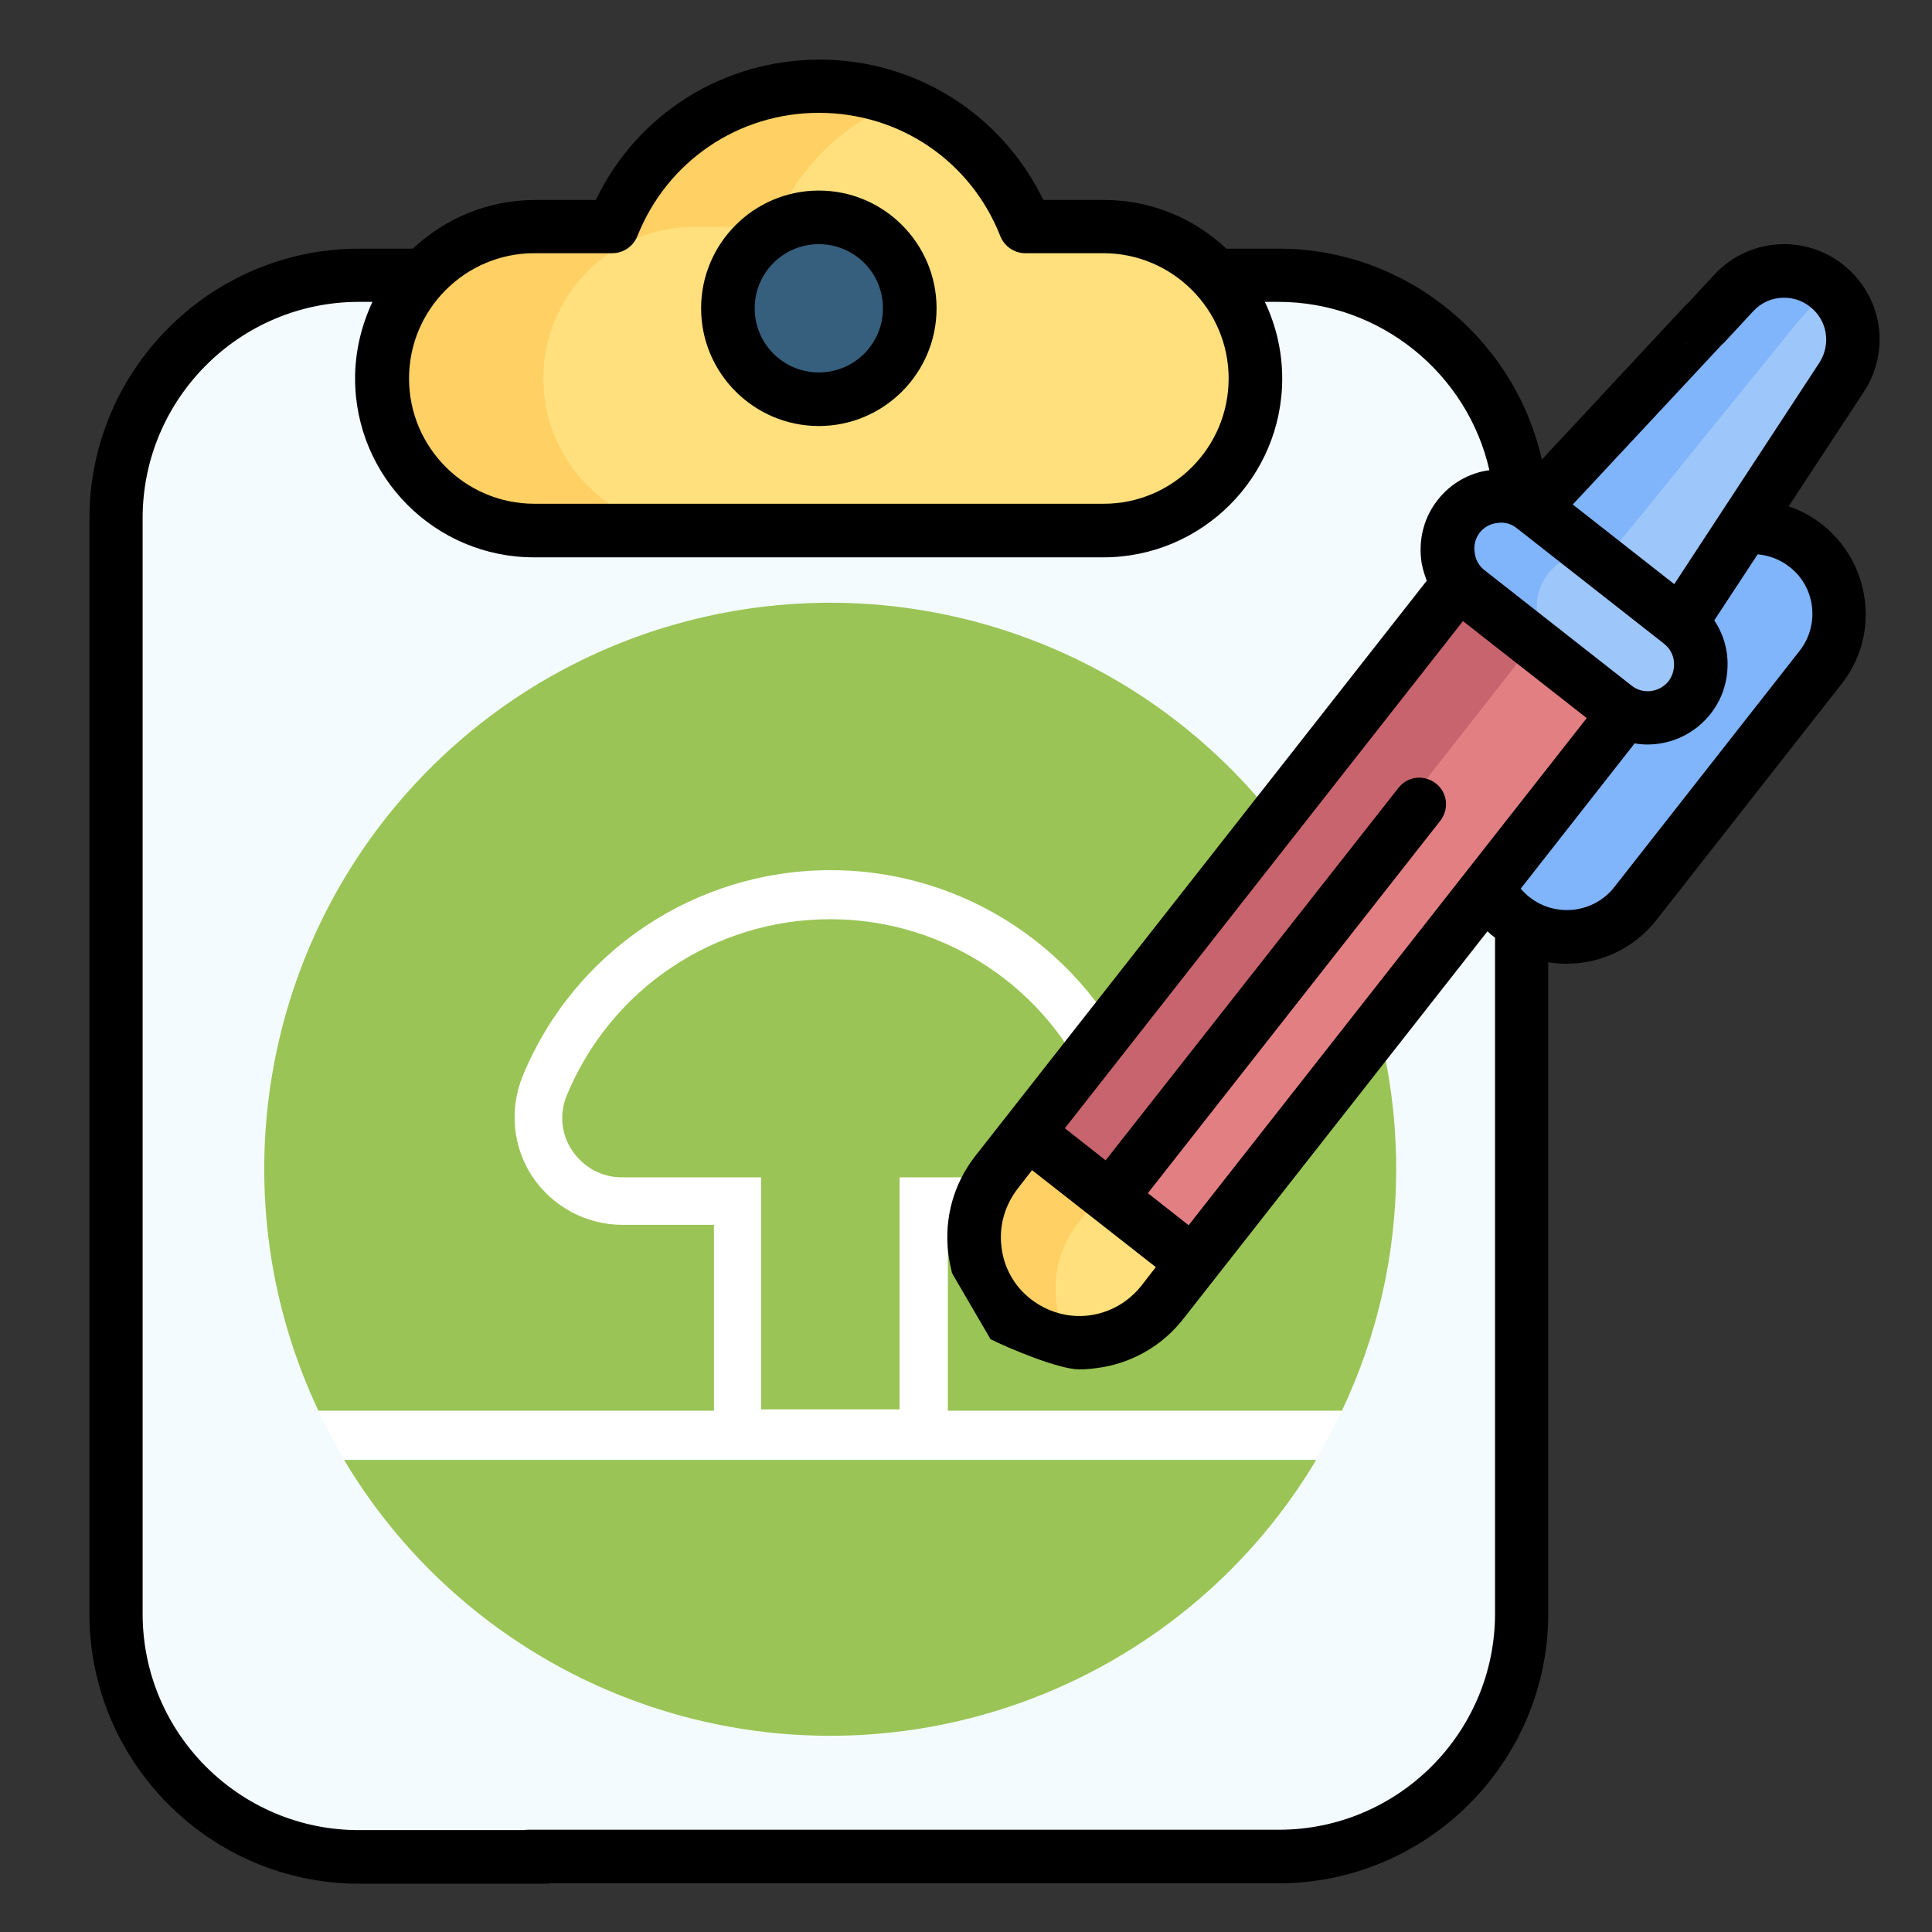 <?xml version="1.0" encoding="utf-8"?>
<!-- Generator: Adobe Illustrator 25.2.1, SVG Export Plug-In . SVG Version: 6.00 Build 0)  -->
<svg version="1.1" id="Capa_1" xmlns="http://www.w3.org/2000/svg" xmlns:xlink="http://www.w3.org/1999/xlink" x="0px" y="0px"
	 viewBox="0 0 512 512" style="enable-background:new 0 0 512 512;" xml:space="preserve">
<rect x="0" y="0" width="512" height="512" fill="#333333" stroke="none"/>
<style type="text/css">
	.st0{fill:#F4FBFF;}
	.st1{fill:#9AC455;}
	.st2{fill:#FFFFFF;}
	.st3{fill:#FFE07D;}
	.st4{fill:#FFD064;}
	.st5{fill:#365E7D;}
	.st6{fill:#80B4FB;}
	.st7{fill:#E27F83;}
	.st8{fill:#C8646D;}
	.st9{fill:#9DC6FB;}
</style>
<g>
	<path class="st0" d="M334.5,493.9H105.5c-38.8,0-70.3-31.5-70.3-70.3V144.9c0-38.8,31.5-70.3,70.3-70.3h228.9
		c38.8,0,70.3,31.5,70.3,70.3v278.6C404.8,462.4,373.3,493.9,334.5,493.9z"/>
	<g id="App_1_">
		<g id="a_x29_-Record-Selection-Copy_1_" transform="translate(-99, -476)">
			<g id="Fist-Break" transform="translate(102, 477)">
				<g id="Asset-5">
					<path id="Path_4_" class="st1" d="M367,309c0.1-61.6-37.4-117-94.7-139.7s-122.6-8.1-164.7,36.8S55.1,317.2,81.4,372.9h271.2
						C362.1,352.9,367,331.1,367,309L367,309z"/>
					<path id="Shape_1_" class="st2" d="M248.1,385.2h-61.9v-61.6H162c-9.5,0-18.4-4.7-23.8-12.6c-5.3-7.9-6.3-17.9-2.7-26.8
						c13.6-33.1,45.8-54.6,81.6-54.6s68,21.6,81.6,54.6l0,0c3.6,8.8,2.6,18.8-2.7,26.8c-5.3,7.9-14.2,12.6-23.7,12.6h-24.1V385.2z
						 M198.7,372.5h36.7V311h36.7c5.3,0,10.3-2.6,13.2-7c3-4.3,3.5-9.9,1.5-14.7l0,0c-11.7-28.3-39.2-46.7-69.8-46.7
						s-58.1,18.4-69.8,46.7c-2,4.8-1.5,10.4,1.5,14.7c3,4.4,7.9,7.1,13.3,7h36.7V372.5z"/>
					<path id="Path_3_" class="st1" d="M217,459c52.8,0,101.8-27.8,128.8-73.1H88.2C115.2,431.2,164.2,459,217,459z"/>
					<path id="Path_2_" class="st2" d="M81.4,372.9c2.1,4.4,4.3,8.6,6.8,12.7h257.6c2.4-4.1,4.7-8.3,6.8-12.7H81.4z"/>
				</g>
			</g>
		</g>
	</g>
	<g>
		<g>
			<path class="st3" d="M276.1,60c-8.6-21.8-29.9-37.2-54.7-37.2S175.3,38.2,166.6,60h-20.7c-22.2,0-40.3,18-40.3,40.3
				s18,40.3,40.3,40.3h150.9c22.2,0,40.3-18,40.3-40.3S319.1,60,296.8,60L276.1,60z"/>
			<path class="st4" d="M240.5,26.1c-16.2,5.6-29.2,18.1-35.5,34h-20.7C162,60,144,78,144,100.3c0,11.1,4.5,21.2,11.8,28.5
				c7.3,7.3,17.4,11.8,28.5,11.8h-38.4c-11.1,0-21.2-4.5-28.5-11.8c-7.3-7.3-11.8-17.4-11.8-28.5c0-22.2,18-40.3,40.3-40.3h20.7
				c8.7-21.8,29.9-37.2,54.7-37.2C228.1,22.8,234.5,24,240.5,26.1z"/>
			<circle class="st5" cx="221.4" cy="81.7" r="24.1"/>
		</g>
		<g>
			<path class="st6" d="M405.4,243.4c10,7.8,24.5,6.1,32.3-3.9l49.1-62.6c7.8-10,6.1-24.5-3.9-32.3c-10-7.8-24.5-6.1-32.3,3.9
				l-49.1,62.6C393.6,221.1,395.4,235.5,405.4,243.4z"/>
			<path class="st3" d="M320.5,334.7l-8.2,10.4c-9.5,12.1-27.1,14.2-39.2,4.7c-12.1-9.5-14.2-27.1-4.7-39.2l8.2-10.4l43.8-3.8
				L320.5,334.7z"/>
			<path class="st4" d="M279.9,344.8c0.4,3.5,1.5,6.9,3.2,10.1c-3.5-0.9-6.9-2.6-10-5c-6.1-4.8-9.6-11.5-10.5-18.6
				c-0.8-7.1,1-14.5,5.8-20.6l8.2-10.4l43.8-3.8l0.1,15l-26.6,2.3l-8.2,10.4C280.9,330.3,279.1,337.7,279.9,344.8z"/>
			<path class="st7" d="M438.2,184.7l-117.7,150l-43.9-34.5l117.4-149.7"/>
			<path class="st8" d="M411.5,163.8l-117.7,150l-17.3-13.5l117.4-149.7"/>
			<path class="st9" d="M449.7,165l42.6-65c5.2-7.9,3.5-18.5-4-24.3c-7.5-5.8-18.1-5-24.6,1.9l-53,56.9"/>
			<path class="st6" d="M488.3,75.7c-0.7-0.6-2.5,0.4-4.8,2.3c-2.3,2-5.2,5-8.2,8.7l-48.8,60.2l-15.8-12.4l53-56.9
				c3.2-3.5,7.5-5.4,11.9-5.8C480,71.5,484.6,72.7,488.3,75.7L488.3,75.7z"/>
			<path class="st9" d="M449.7,165l-39-30.6c-6.1-4.8-15-3.7-19.8,2.4c-4.8,6.1-3.7,15,2.4,19.8l39,30.6c6.1,4.8,15,3.7,19.8-2.4
				C456.9,178.7,455.8,169.8,449.7,165z"/>
			<path class="st6" d="M407.4,162.4c0.4,3.6,2.2,7,5.3,9.4l-19.4-15.2c-3.1-2.4-4.9-5.8-5.3-9.4c-0.4-3.6,0.5-7.3,2.9-10.4
				c4.8-6.1,13.7-7.2,19.8-2.4l19.4,15.2c-6.1-4.8-15-3.7-19.8,2.4C407.9,155.1,406.9,158.8,407.4,162.4z"/>
		</g>
	</g>
	<path d="M217,50.5c-17.2,0-31.2,14-31.2,31.2s14,31.2,31.2,31.2s31.2-14,31.2-31.2S234.2,50.5,217,50.5z M217,98.7
		c-9.4,0-17-7.6-17-17s7.6-17,17-17c9.4,0,17,7.6,17,17S226.4,98.7,217,98.7z"/>
	<path d="M262.5,354.9c4.8,2.4,18.1,8,23.5,8c1.4,0,2.8-0.1,4.3-0.3c9.3-1.1,17.6-5.8,23.3-13.1l80.6-102.7c0.6,0.6,1.3,1.2,2,1.7
		v179.1c0,31.6-25.7,57.3-57.3,57.3H140c-3.9,0-7.1,3.2-7.1,7.1s3.2,7.1,7.1,7.1h198.8c39.4,0,71.5-32.1,71.5-71.5V255
		c1.6,0.3,3.3,0.4,4.9,0.4c8.9,0,17.8-4,23.7-11.5l49.1-62.6c5-6.3,7.2-14.2,6.2-22.2c-1-8-5-15.1-11.3-20.1v0
		c-2.7-2.1-5.7-3.8-8.9-4.8l19.9-30.3c7.3-11.1,4.9-25.6-5.5-33.8c-4.4-3.5-10-5.4-15.6-5.4c-7,0-13.7,2.9-18.5,8.1l-7.6,8.2
		c-2.7,2.9-2.5,7.3,0.3,10c2.9,2.7,7.3,2.5,10-0.3l7.6-8.2c2.1-2.3,5-3.6,8.2-3.6c2.5,0,4.9,0.8,6.9,2.4c4.6,3.6,5.6,10,2.4,14.9
		l-38.4,58.6l-26.9-21.1l40.1-43c2.7-2.9-7.1,3-10,0.3c-2.9-2.7,2.3-12.9-0.3-10l-38,40.8c-7.2-32-36-55.9-69.7-55.9h-13.9
		c-8.5-8-19.9-12.9-32.4-12.9h-16.1c-11-22.7-33.8-37.2-59.3-37.2s-48.4,14.4-59.3,37.2h-16.1c-12.5,0-23.9,4.9-32.4,12.9H95.2
		c-39.4,0-71.5,32.1-71.5,71.5v290.3c0,39.4,32.1,71.5,71.5,71.5l49.7,0c3.9,0-3.3-3.2-3.3-7.1s2.3-7.1-1.7-7.1l-44.8,0
		c-31.6,0-57.3-25.7-57.3-57.3V137.3c0-31.6,25.7-57.3,57.3-57.3h3.6c-2.9,6.2-4.6,13.1-4.6,20.3c0,26.1,21.2,47.4,47.4,47.4h150.9
		c26.1,0,47.4-21.2,47.4-47.4c0-7.3-1.7-14.2-4.6-20.3h3.6c27,0,50.1,19,55.9,44.6c-5.2,0.7-10.2,3.4-13.7,7.9
		c-3.5,4.4-5,10-4.4,15.6c0.2,2,0.8,3.9,1.5,5.8L258.5,306.3c-5.8,7.4-8.3,16.5-7.2,25.8c0.2,1.8,0.6,3.6,1,5.3 M292.5,133.5H141.6
		c-18.3,0-33.2-14.9-33.2-33.2s14.9-33.2,33.2-33.2h20.7c2.9,0,5.5-1.8,6.6-4.5c7.9-19.9,26.8-32.7,48.1-32.7
		c21.4,0,40.3,12.8,48.1,32.7c1.1,2.7,3.7,4.5,6.6,4.5h20.7c18.3,0,33.2,14.9,33.2,33.2S310.8,133.5,292.5,133.5z M392.1,141.2
		c1.2-1.5,2.8-2.4,4.7-2.6c0.3,0,0.6-0.1,0.9-0.1c1.6,0,3.1,0.5,4.3,1.5l39,30.6h0c1.5,1.2,2.4,2.8,2.6,4.7c0.2,1.9-0.3,3.7-1.4,5.2
		c-2.4,3-6.8,3.6-9.8,1.2l-39-30.6c-1.5-1.2-2.4-2.8-2.6-4.7C390.5,144.5,391,142.7,392.1,141.2L392.1,141.2z M315,324.7l-10.8-8.5
		l77.5-98.7c2.4-3.1,1.9-7.5-1.2-9.9c-3.1-2.4-7.5-1.9-9.9,1.2L293,307.5l-10.8-8.5l105.5-134.4l32.8,25.7L315,324.7z M288.6,348.6
		c-5.5,0.7-11-0.9-15.4-4.3c-4.4-3.4-7.2-8.4-7.8-13.9c-0.7-5.5,0.9-11,4.3-15.4l3.8-4.9l32.8,25.7l-3.8,4.9
		C299,345.1,294.1,347.9,288.6,348.6z M476.9,172.5l-49.1,62.6c-5.4,6.9-15.5,8.1-22.4,2.7c-0.9-0.7-1.7-1.5-2.4-2.3l30.2-38.5
		c1.1,0.2,2.3,0.3,3.4,0.3c6.3,0,12.5-2.8,16.7-8.1c3.5-4.4,5-10,4.4-15.6c-0.4-3.4-1.6-6.5-3.4-9.2l11.5-17.5
		c3.1,0.3,6,1.4,8.4,3.3c3.4,2.6,5.5,6.4,6,10.6C480.7,165,479.5,169.2,476.9,172.5L476.9,172.5z"/>
</g>
</svg>
